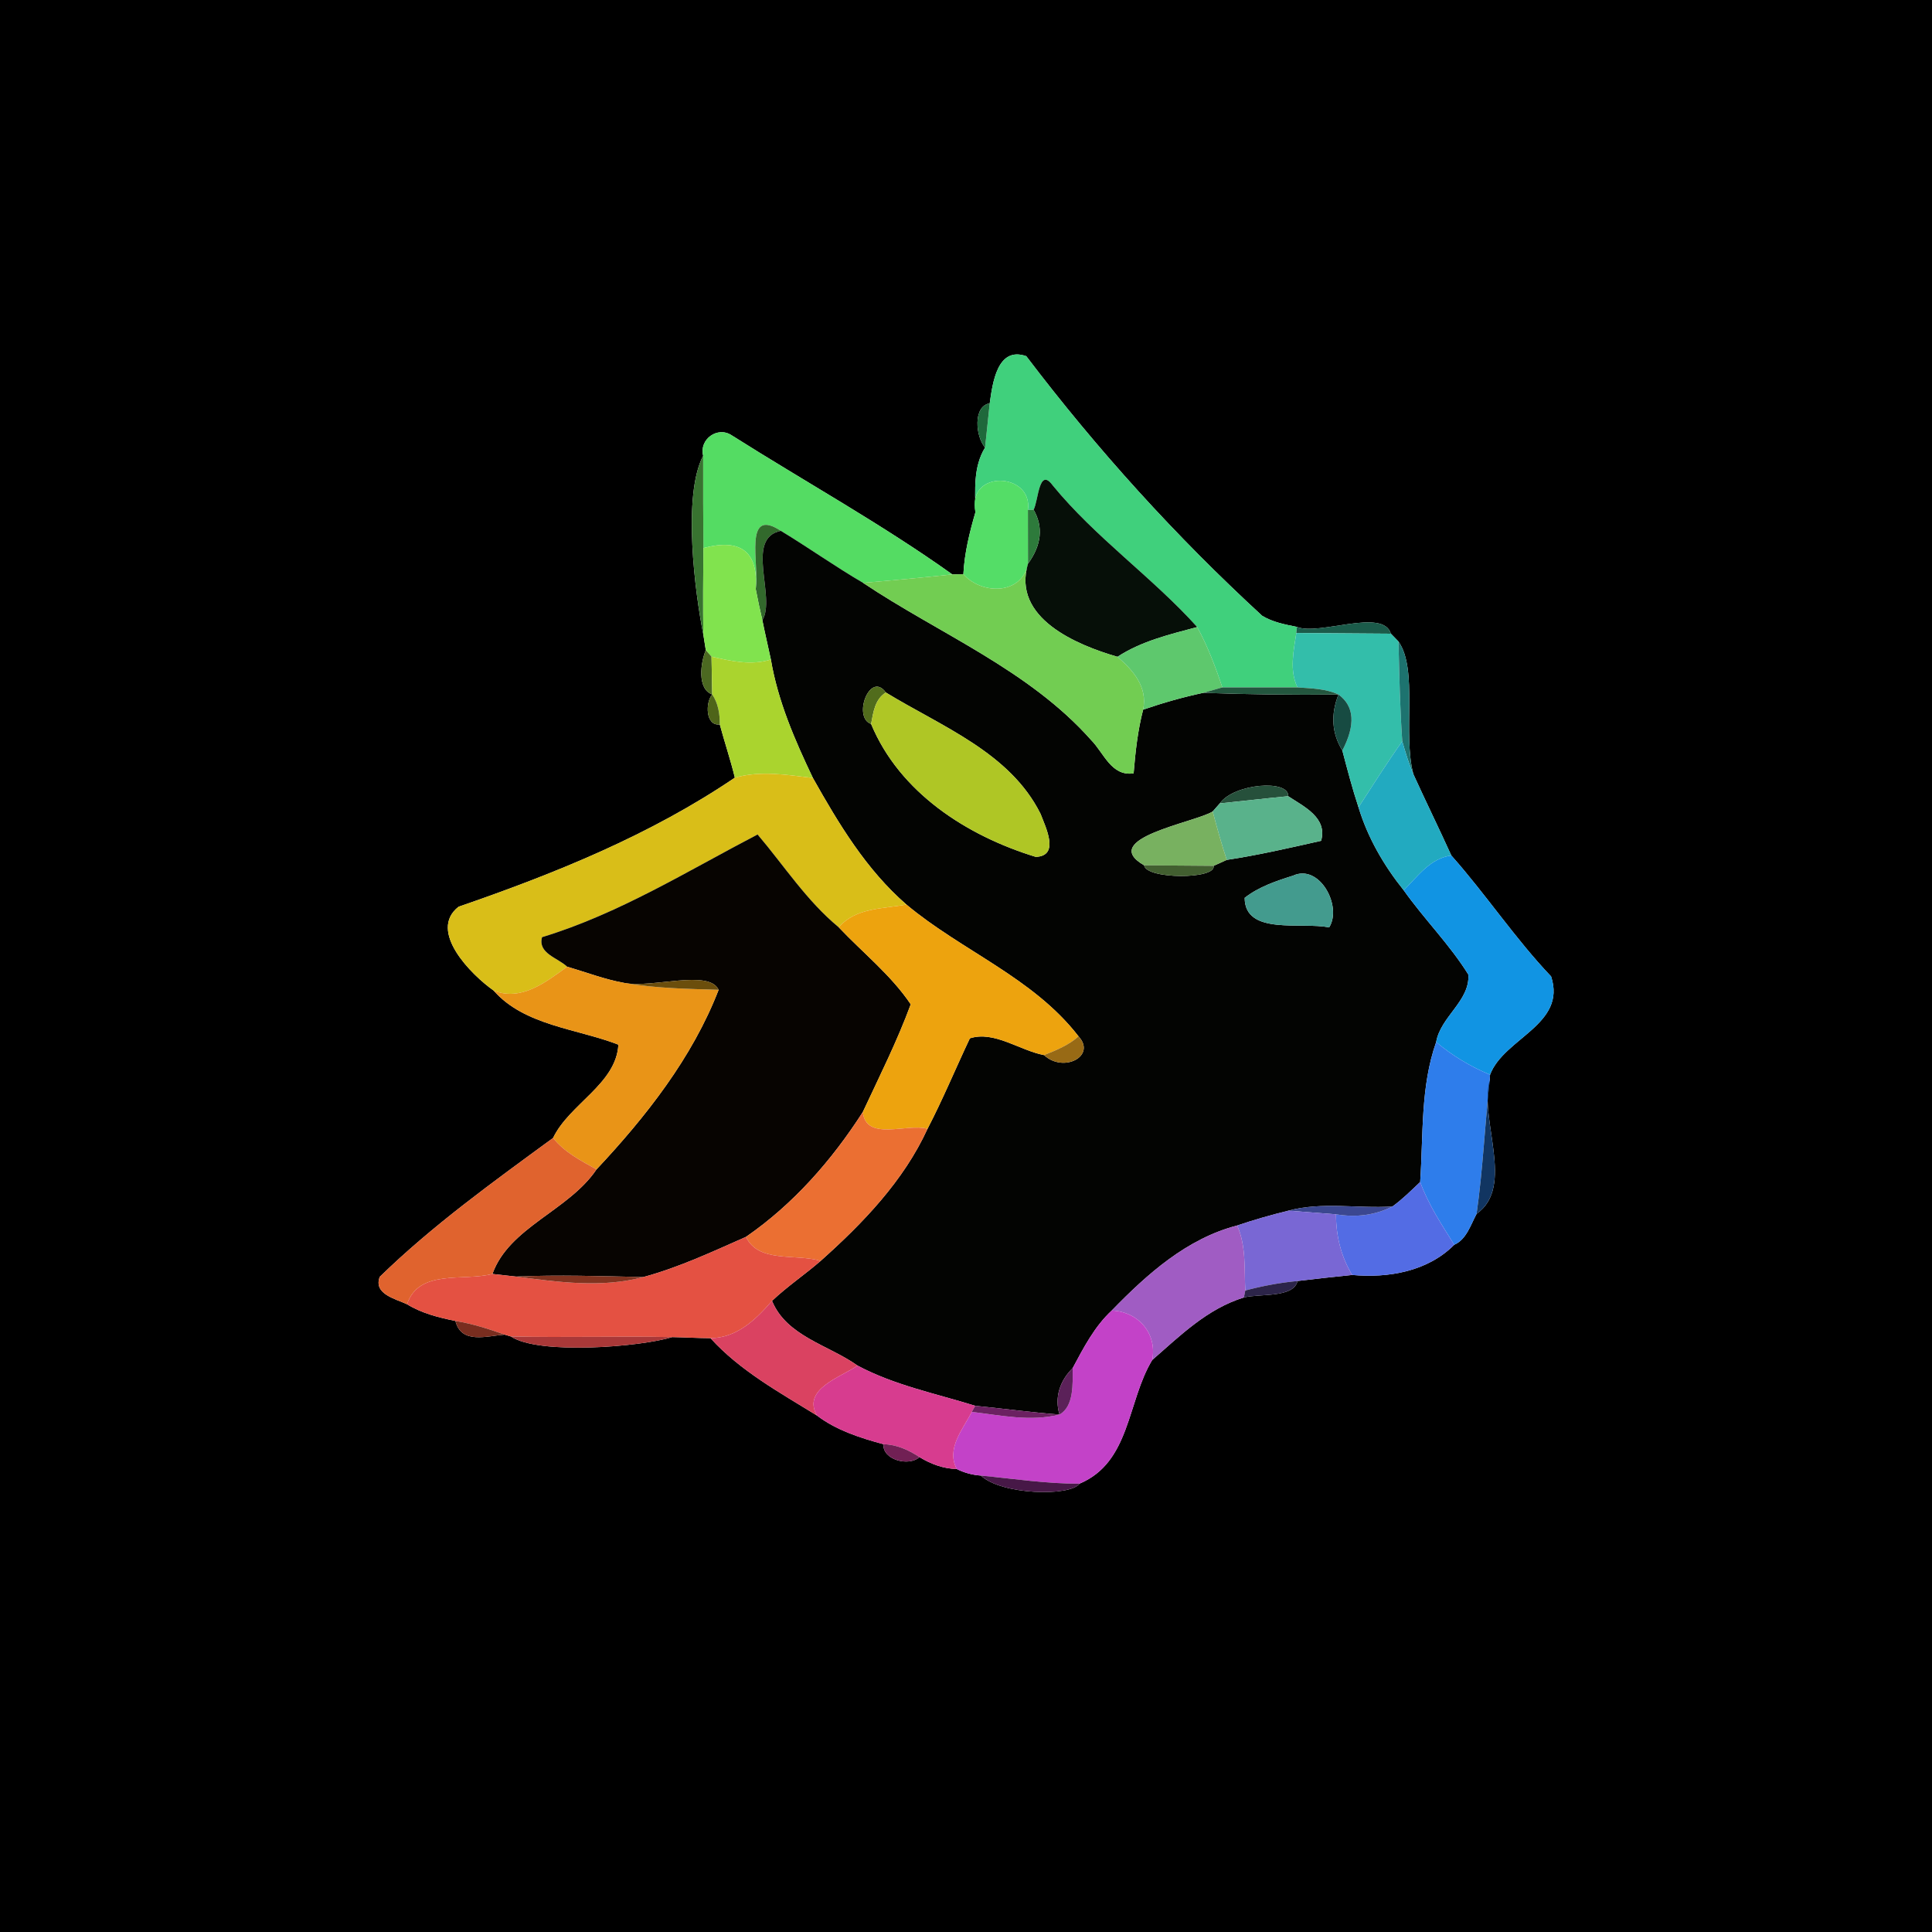 <?xml version="1.0" encoding="UTF-8" ?>
<!DOCTYPE svg PUBLIC "-//W3C//DTD SVG 1.1//EN" "http://www.w3.org/Graphics/SVG/1.1/DTD/svg11.dtd">
<svg width="250pt" height="250pt" viewBox="0 0 250 250" version="1.1" xmlns="http://www.w3.org/2000/svg">
<g id="#000000ff">
<path fill="#000000" opacity="1.00" d=" M 0.00 0.00 L 250.00 0.00 L 250.00 250.00 L 0.00 250.00 L 0.00 0.00 M 128.07 52.19 C 125.86 52.57 126.25 56.54 127.47 57.91 C 125.92 60.44 126.19 63.40 126.22 66.28 C 125.46 68.90 124.80 71.56 124.66 74.30 C 124.30 74.31 123.58 74.32 123.23 74.33 C 114.07 67.80 104.18 62.34 94.68 56.33 C 92.85 55.11 90.45 56.85 90.99 58.97 C 88.28 64.11 89.95 76.81 91.01 82.11 C 91.09 82.62 91.25 83.63 91.33 84.13 C 90.65 85.75 90.19 89.16 92.16 89.86 C 91.26 90.89 91.28 93.98 93.14 93.74 C 93.76 96.05 94.53 98.31 95.09 100.63 C 84.13 108.06 71.81 113.03 59.34 117.33 C 55.31 120.49 61.04 126.19 63.88 128.18 C 67.85 132.72 74.71 133.11 80.02 135.18 C 79.73 140.28 73.69 142.83 71.57 147.25 C 63.86 152.90 56.01 158.53 49.14 165.22 C 48.29 167.45 51.16 168.06 52.67 168.77 C 54.57 169.94 56.76 170.49 58.93 170.93 C 59.69 173.98 63.00 172.87 65.30 172.70 L 66.11 172.94 C 69.74 175.36 82.95 174.28 86.99 173.02 C 88.64 173.05 90.29 173.15 91.94 173.16 C 95.76 177.38 100.91 180.20 105.70 183.16 C 108.19 185.06 111.31 186.07 114.32 186.88 C 114.17 188.88 117.58 189.81 118.98 188.55 C 120.45 189.44 122.06 190.05 123.80 190.09 C 124.78 190.58 125.83 190.86 126.93 190.94 C 129.58 193.45 138.50 193.67 139.68 191.99 C 146.30 189.21 145.83 181.37 149.10 175.98 C 152.75 172.80 156.21 169.36 160.96 167.89 C 163.09 167.37 167.37 167.98 167.91 165.76 C 170.26 165.48 172.61 165.22 174.97 164.98 C 179.66 165.41 184.76 164.52 188.18 161.07 C 189.76 160.39 190.31 158.48 191.07 157.07 C 196.09 153.55 191.37 144.90 192.77 139.77 L 192.81 139.07 C 194.60 134.32 202.76 132.59 200.71 126.35 C 196.04 121.44 192.28 115.74 187.80 110.70 C 186.20 107.17 184.49 103.70 182.89 100.18 C 181.49 94.96 183.53 86.62 180.96 83.01 C 180.72 82.76 180.22 82.25 179.98 82.00 C 178.97 78.63 170.68 82.30 167.82 81.12 C 166.27 80.81 164.69 80.51 163.32 79.68 C 152.16 69.42 141.97 58.17 132.80 46.09 C 129.05 44.77 128.44 49.57 128.07 52.19 Z" />
</g>
<g id="#40d07cff">
<path fill="#40d07c" opacity="1.00" d=" M 128.07 52.19 C 128.44 49.57 129.05 44.77 132.80 46.09 C 141.97 58.17 152.16 69.42 163.32 79.68 C 164.69 80.51 166.27 80.81 167.82 81.12 L 167.74 81.91 C 167.39 84.27 166.83 86.71 167.89 88.95 C 164.64 88.94 161.41 88.96 158.17 88.95 C 157.28 86.27 156.27 83.62 154.92 81.14 C 149.11 74.69 141.77 69.59 136.22 62.81 C 134.42 60.36 134.38 64.77 133.75 65.96 L 133.01 65.98 C 133.69 61.12 125.08 60.68 126.22 66.28 C 126.19 63.40 125.92 60.44 127.47 57.91 C 127.62 56.48 127.92 53.62 128.07 52.19 Z" />
</g>
<g id="#1f683bff">
<path fill="#1f683b" opacity="1.00" d=" M 127.47 57.91 C 126.25 56.54 125.86 52.57 128.07 52.19 C 127.92 53.62 127.62 56.48 127.47 57.91 Z" />
</g>
<g id="#54dc63ff">
<path fill="#54dc63" opacity="1.00" d=" M 90.99 58.97 C 90.45 56.85 92.85 55.11 94.68 56.33 C 104.18 62.34 114.07 67.80 123.23 74.33 C 119.38 74.74 115.53 75.10 111.68 75.42 C 108.05 73.30 104.63 70.86 101.04 68.69 C 96.12 65.47 98.30 73.11 97.79 76.22 C 98.13 71.40 95.88 69.63 91.02 70.92 C 90.99 66.94 90.98 62.96 90.99 58.97 Z" />
</g>
<g id="#387330ff">
<path fill="#387330" opacity="1.00" d=" M 91.01 82.11 C 89.95 76.81 88.28 64.11 90.99 58.97 C 90.98 62.96 90.99 66.94 91.02 70.92 C 90.99 74.65 90.96 78.39 91.01 82.11 Z" />
</g>
<g id="#54dd67ff">
<path fill="#54dd67" opacity="1.00" d=" M 126.22 66.28 C 125.08 60.68 133.69 61.12 133.01 65.98 C 133.01 67.73 133.02 71.21 133.02 72.95 C 132.23 76.99 127.06 77.00 124.66 74.30 C 124.80 71.56 125.46 68.90 126.22 66.28 Z" />
</g>
<g id="#060f08ff">
<path fill="#060f08" opacity="1.00" d=" M 133.75 65.96 C 134.38 64.77 134.42 60.36 136.22 62.81 C 141.77 69.59 149.11 74.69 154.92 81.14 C 151.37 82.09 147.72 82.95 144.60 84.99 C 139.32 83.46 130.92 79.98 133.02 72.95 C 134.78 70.52 135.02 68.19 133.75 65.96 Z" />
</g>
<g id="#2d7a3bff">
<path fill="#2d7a3b" opacity="1.00" d=" M 133.01 65.98 L 133.75 65.96 C 135.02 68.19 134.78 70.52 133.02 72.95 C 133.02 71.21 133.01 67.73 133.01 65.98 Z" />
</g>
<g id="#32692cff">
<path fill="#32692c" opacity="1.00" d=" M 97.79 76.22 C 98.30 73.11 96.12 65.47 101.04 68.69 C 96.33 69.65 100.46 77.27 98.65 80.26 C 98.33 78.92 98.05 77.57 97.79 76.22 Z" />
</g>
<g id="#030402ff">
<path fill="#030402" opacity="1.00" d=" M 98.65 80.26 C 100.46 77.27 96.33 69.65 101.04 68.69 C 104.63 70.86 108.05 73.30 111.68 75.42 C 121.60 82.05 133.14 86.68 141.20 95.77 C 142.86 97.46 143.81 100.49 146.69 100.07 C 146.92 97.28 147.22 94.53 147.92 91.83 C 150.47 90.95 153.07 90.21 155.71 89.65 C 161.53 89.86 167.36 89.94 173.20 89.87 C 172.17 92.48 172.34 94.90 173.70 97.12 C 174.35 99.58 174.99 102.05 175.79 104.46 C 176.98 108.40 179.08 112.01 181.64 115.20 C 184.29 118.94 187.59 122.22 190.01 126.12 C 190.20 129.55 186.42 131.53 185.84 134.84 C 183.79 140.64 184.19 146.90 183.77 152.95 C 182.61 154.05 181.47 155.19 180.18 156.12 C 175.71 156.41 171.09 155.48 166.72 156.66 C 164.48 157.21 162.27 157.84 160.09 158.58 C 153.57 160.27 148.45 164.86 143.86 169.58 C 141.62 171.66 140.22 174.39 138.80 177.04 C 137.17 178.63 136.42 180.81 137.10 183.04 C 133.46 182.77 129.82 182.27 126.19 181.91 C 121.07 180.32 115.73 179.25 110.97 176.71 C 107.26 174.06 101.77 172.92 99.90 168.33 C 101.87 166.46 104.14 164.94 106.19 163.16 C 111.66 158.28 116.93 152.81 120.02 146.07 C 122.01 142.24 123.66 138.25 125.50 134.36 C 128.63 133.34 131.95 135.93 135.10 136.53 C 137.61 138.87 141.91 136.67 139.56 134.10 C 133.69 126.50 124.48 123.07 117.29 117.05 C 112.08 112.52 108.54 106.62 105.19 100.67 C 102.85 95.77 100.66 90.73 99.75 85.34 C 99.39 83.65 98.99 81.96 98.65 80.26 M 112.72 93.68 C 116.41 102.56 125.10 108.15 134.03 110.88 C 137.18 110.76 135.30 107.04 134.65 105.32 C 130.69 97.36 121.80 94.00 114.63 89.61 C 112.57 86.75 110.29 92.84 112.72 93.68 M 157.84 103.96 C 157.61 104.22 157.15 104.74 156.92 105.01 C 154.55 106.46 142.04 108.50 148.05 111.97 C 148.28 113.79 157.40 113.82 157.04 112.04 C 157.46 111.85 158.32 111.47 158.74 111.27 C 162.84 110.65 166.90 109.71 170.95 108.80 C 171.80 105.81 168.74 104.38 166.69 103.03 C 166.82 100.82 159.67 101.38 157.84 103.96 M 167.32 113.31 C 165.13 114.00 162.89 114.75 161.06 116.18 C 161.08 121.10 168.45 119.25 171.99 120.01 C 173.72 117.27 170.75 111.73 167.32 113.31 Z" />
</g>
<g id="#81e34eff">
<path fill="#81e34e" opacity="1.00" d=" M 91.02 70.92 C 95.88 69.63 98.13 71.40 97.79 76.22 C 98.05 77.57 98.33 78.92 98.65 80.26 C 98.99 81.96 99.39 83.65 99.75 85.34 C 97.20 86.15 94.59 85.54 92.07 84.97 C 91.88 84.76 91.51 84.34 91.33 84.13 C 91.25 83.63 91.09 82.62 91.01 82.11 C 90.96 78.39 90.99 74.65 91.02 70.92 Z" />
</g>
<g id="#72cd52ff">
<path fill="#72cd52" opacity="1.00" d=" M 124.66 74.30 C 127.06 77.00 132.23 76.99 133.02 72.95 C 130.92 79.98 139.32 83.46 144.60 84.99 C 146.66 86.77 148.52 88.90 147.92 91.83 C 147.22 94.53 146.92 97.28 146.69 100.07 C 143.81 100.49 142.86 97.46 141.20 95.77 C 133.14 86.68 121.60 82.05 111.68 75.42 C 115.53 75.10 119.38 74.74 123.23 74.33 C 123.58 74.32 124.30 74.31 124.66 74.30 Z" />
</g>
<g id="#5ec86dff">
<path fill="#5ec86d" opacity="1.00" d=" M 144.60 84.99 C 147.72 82.95 151.37 82.09 154.92 81.14 C 156.27 83.62 157.28 86.27 158.17 88.95 C 157.56 89.12 156.32 89.48 155.71 89.65 C 153.07 90.21 150.47 90.95 147.92 91.83 C 148.52 88.90 146.66 86.77 144.60 84.99 Z" />
</g>
<g id="#1b5b4aff">
<path fill="#1b5b4a" opacity="1.00" d=" M 167.82 81.12 C 170.68 82.30 178.97 78.63 179.98 82.00 C 175.89 81.97 171.82 81.94 167.74 81.91 L 167.82 81.12 Z" />
</g>
<g id="#33beaaff">
<path fill="#33beaa" opacity="1.00" d=" M 167.89 88.95 C 166.83 86.71 167.39 84.27 167.74 81.91 C 171.82 81.94 175.89 81.97 179.98 82.00 C 180.22 82.25 180.72 82.76 180.96 83.01 C 181.07 87.31 181.15 91.62 181.45 95.92 C 179.47 98.71 177.65 101.60 175.79 104.46 C 174.99 102.05 174.35 99.58 173.70 97.12 C 175.43 93.79 175.26 91.38 173.20 89.87 C 171.54 89.10 169.68 89.08 167.89 88.95 Z" />
</g>
<g id="#1d736fff">
<path fill="#1d736f" opacity="1.00" d=" M 180.96 83.01 C 183.53 86.62 181.49 94.96 182.89 100.18 C 182.29 98.81 181.87 97.36 181.45 95.92 C 181.15 91.62 181.07 87.31 180.96 83.01 Z" />
</g>
<g id="#4c6921ff">
<path fill="#4c6921" opacity="1.00" d=" M 91.33 84.13 C 91.51 84.34 91.88 84.76 92.07 84.97 C 92.11 86.60 92.12 88.23 92.16 89.86 C 90.19 89.16 90.65 85.75 91.33 84.13 Z" />
</g>
<g id="#aad42eff">
<path fill="#aad42e" opacity="1.00" d=" M 92.07 84.97 C 94.59 85.54 97.20 86.15 99.75 85.34 C 100.66 90.73 102.85 95.77 105.19 100.67 C 101.83 100.26 98.40 99.69 95.09 100.63 C 94.53 98.31 93.76 96.05 93.14 93.74 C 93.15 92.38 92.94 91.01 92.16 89.86 C 92.12 88.23 92.11 86.60 92.07 84.97 Z" />
</g>
<g id="#516c1cff">
<path fill="#516c1c" opacity="1.00" d=" M 112.72 93.68 C 110.29 92.84 112.57 86.75 114.63 89.61 C 113.21 90.48 113.00 92.18 112.72 93.68 Z" />
</g>
<g id="#23563eff">
<path fill="#23563e" opacity="1.00" d=" M 155.71 89.65 C 156.32 89.48 157.56 89.12 158.17 88.95 C 161.41 88.96 164.64 88.94 167.89 88.95 C 169.68 89.08 171.54 89.10 173.20 89.87 C 167.36 89.94 161.53 89.86 155.71 89.65 Z" />
</g>
<g id="#4e6419ff">
<path fill="#4e6419" opacity="1.00" d=" M 92.16 89.86 C 92.94 91.01 93.15 92.38 93.14 93.74 C 91.28 93.98 91.26 90.89 92.16 89.86 Z" />
</g>
<g id="#afc625ff">
<path fill="#afc625" opacity="1.00" d=" M 112.72 93.68 C 113.00 92.18 113.21 90.48 114.63 89.61 C 121.80 94.00 130.69 97.36 134.65 105.32 C 135.30 107.04 137.18 110.76 134.03 110.88 C 125.10 108.15 116.41 102.56 112.72 93.68 Z" />
</g>
<g id="#174b42ff">
<path fill="#174b42" opacity="1.00" d=" M 173.20 89.87 C 175.26 91.38 175.43 93.79 173.70 97.12 C 172.34 94.90 172.17 92.48 173.20 89.87 Z" />
</g>
<g id="#22aac0ff">
<path fill="#22aac0" opacity="1.00" d=" M 175.79 104.46 C 177.65 101.60 179.47 98.71 181.45 95.92 C 181.87 97.36 182.29 98.81 182.89 100.18 C 184.49 103.70 186.20 107.17 187.80 110.70 C 185.06 111.06 183.46 113.40 181.64 115.20 C 179.08 112.01 176.98 108.40 175.79 104.46 Z" />
</g>
<g id="#d9be18ff">
<path fill="#d9be18" opacity="1.00" d=" M 95.09 100.63 C 98.40 99.69 101.83 100.26 105.19 100.67 C 108.54 106.62 112.08 112.52 117.29 117.05 C 114.26 117.61 110.69 117.44 108.54 120.00 C 104.38 116.57 101.48 112.04 98.03 107.98 C 88.89 112.75 80.07 118.25 70.14 121.27 C 69.57 123.38 72.19 123.94 73.39 125.09 C 70.63 127.09 67.45 129.61 63.88 128.18 C 61.04 126.19 55.31 120.49 59.34 117.33 C 71.81 113.03 84.13 108.06 95.09 100.63 Z" />
</g>
<g id="#26503bff">
<path fill="#26503b" opacity="1.00" d=" M 157.84 103.96 C 159.67 101.38 166.82 100.82 166.69 103.03 C 163.73 103.31 160.79 103.66 157.84 103.96 Z" />
</g>
<g id="#59b28bff">
<path fill="#59b28b" opacity="1.00" d=" M 157.84 103.96 C 160.79 103.66 163.73 103.31 166.69 103.03 C 168.74 104.38 171.80 105.81 170.95 108.80 C 166.90 109.71 162.84 110.65 158.74 111.27 C 158.06 109.21 157.48 107.11 156.92 105.01 C 157.15 104.74 157.61 104.22 157.84 103.96 Z" />
</g>
<g id="#78b160ff">
<path fill="#78b160" opacity="1.00" d=" M 148.05 111.97 C 142.04 108.50 154.55 106.46 156.92 105.01 C 157.48 107.11 158.06 109.21 158.74 111.27 C 158.32 111.47 157.46 111.85 157.04 112.04 C 154.03 112.00 151.05 112.01 148.05 111.97 Z" />
</g>
<g id="#070401ff">
<path fill="#070401" opacity="1.00" d=" M 70.14 121.27 C 80.07 118.25 88.89 112.75 98.03 107.98 C 101.48 112.04 104.38 116.57 108.54 120.00 C 111.66 123.30 115.30 126.17 117.85 129.96 C 116.09 134.73 113.80 139.29 111.65 143.89 C 107.65 150.13 102.65 155.83 96.53 160.05 C 92.18 161.97 87.86 164.00 83.25 165.25 C 77.76 165.14 72.26 164.94 66.77 165.19 C 66.01 165.10 64.48 164.93 63.72 164.85 C 65.88 158.79 73.58 156.67 77.19 151.32 C 83.59 144.49 89.59 136.87 92.99 128.08 C 91.75 125.38 84.29 127.91 80.78 127.19 C 78.25 126.74 75.85 125.81 73.39 125.09 C 72.19 123.94 69.57 123.38 70.14 121.27 Z" />
</g>
<g id="#1194e3ff">
<path fill="#1194e3" opacity="1.00" d=" M 181.64 115.20 C 183.46 113.40 185.06 111.06 187.80 110.70 C 192.28 115.74 196.04 121.44 200.71 126.35 C 202.76 132.59 194.60 134.32 192.81 139.07 C 190.28 138.01 187.93 136.61 185.84 134.84 C 186.42 131.53 190.20 129.55 190.01 126.12 C 187.59 122.22 184.29 118.94 181.64 115.20 Z" />
</g>
<g id="#425f30ff">
<path fill="#425f30" opacity="1.00" d=" M 148.05 111.97 C 151.05 112.01 154.03 112.00 157.04 112.04 C 157.40 113.82 148.28 113.79 148.05 111.97 Z" />
</g>
<g id="#439b8eff">
<path fill="#439b8e" opacity="1.00" d=" M 167.32 113.31 C 170.75 111.73 173.72 117.27 171.99 120.01 C 168.45 119.25 161.08 121.10 161.06 116.18 C 162.89 114.75 165.13 114.00 167.32 113.31 Z" />
</g>
<g id="#eda30eff">
<path fill="#eda30e" opacity="1.00" d=" M 117.29 117.05 C 124.48 123.07 133.69 126.50 139.56 134.10 C 138.28 135.26 136.67 135.90 135.10 136.53 C 131.95 135.93 128.63 133.34 125.50 134.36 C 123.66 138.25 122.01 142.24 120.02 146.07 C 117.39 145.31 112.05 147.76 111.65 143.89 C 113.80 139.29 116.09 134.73 117.85 129.96 C 115.30 126.17 111.66 123.30 108.54 120.00 C 110.69 117.44 114.26 117.61 117.29 117.05 Z" />
</g>
<g id="#e99417ff">
<path fill="#e99417" opacity="1.00" d=" M 73.39 125.09 C 75.85 125.81 78.25 126.74 80.78 127.19 C 84.81 127.89 88.91 127.96 92.99 128.08 C 89.59 136.87 83.59 144.49 77.19 151.32 C 75.17 150.19 73.03 149.10 71.57 147.25 C 73.69 142.83 79.73 140.28 80.02 135.18 C 74.71 133.11 67.85 132.72 63.88 128.18 C 67.45 129.61 70.63 127.09 73.39 125.09 Z" />
</g>
<g id="#6b4e0cff">
<path fill="#6b4e0c" opacity="1.00" d=" M 80.78 127.19 C 84.29 127.91 91.75 125.38 92.99 128.08 C 88.91 127.96 84.81 127.89 80.78 127.19 Z" />
</g>
<g id="#986a15ff">
<path fill="#986a15" opacity="1.00" d=" M 139.56 134.10 C 141.91 136.67 137.61 138.87 135.10 136.53 C 136.67 135.90 138.28 135.26 139.56 134.10 Z" />
</g>
<g id="#2e7debff">
<path fill="#2e7deb" opacity="1.00" d=" M 185.84 134.84 C 187.93 136.61 190.28 138.01 192.81 139.07 L 192.77 139.77 C 192.14 145.52 191.89 151.33 191.07 157.07 C 190.31 158.48 189.76 160.39 188.18 161.07 C 186.55 158.46 184.83 155.87 183.77 152.95 C 184.19 146.90 183.79 140.64 185.84 134.84 Z" />
</g>
<g id="#113561ff">
<path fill="#113561" opacity="1.00" d=" M 191.07 157.07 C 191.89 151.33 192.14 145.52 192.77 139.77 C 191.37 144.90 196.09 153.55 191.07 157.07 Z" />
</g>
<g id="#eb6f32ff">
<path fill="#eb6f32" opacity="1.00" d=" M 96.53 160.05 C 102.65 155.83 107.65 150.13 111.65 143.89 C 112.05 147.76 117.39 145.31 120.02 146.07 C 116.93 152.81 111.66 158.28 106.19 163.16 C 102.96 162.19 98.16 163.48 96.53 160.05 Z" />
</g>
<g id="#e0632eff">
<path fill="#e0632e" opacity="1.00" d=" M 49.14 165.22 C 56.01 158.53 63.86 152.90 71.57 147.25 C 73.03 149.10 75.17 150.19 77.19 151.32 C 73.58 156.67 65.88 158.79 63.72 164.85 C 59.92 165.83 54.19 164.18 52.67 168.77 C 51.16 168.06 48.29 167.45 49.14 165.22 Z" />
</g>
<g id="#536ce4ff">
<path fill="#536ce4" opacity="1.00" d=" M 180.18 156.12 C 181.47 155.19 182.61 154.05 183.77 152.95 C 184.83 155.87 186.55 158.46 188.18 161.07 C 184.76 164.52 179.66 165.41 174.97 164.98 C 173.53 162.60 172.87 159.90 172.88 157.13 C 175.52 157.57 177.95 157.24 180.18 156.12 Z" />
</g>
<g id="#3b4790ff">
<path fill="#3b4790" opacity="1.00" d=" M 166.72 156.66 C 171.09 155.48 175.71 156.41 180.18 156.12 C 177.95 157.24 175.52 157.57 172.88 157.13 C 170.82 156.98 168.77 156.81 166.72 156.66 Z" />
</g>
<g id="#7967d4ff">
<path fill="#7967d4" opacity="1.00" d=" M 160.09 158.58 C 162.27 157.84 164.48 157.21 166.72 156.66 C 168.77 156.81 170.82 156.98 172.88 157.13 C 172.87 159.90 173.53 162.60 174.97 164.98 C 172.61 165.22 170.26 165.48 167.91 165.76 C 165.62 165.98 163.36 166.40 161.14 166.99 C 161.00 164.14 161.26 161.23 160.09 158.58 Z" />
</g>
<g id="#a05cc3ff">
<path fill="#a05cc3" opacity="1.00" d=" M 143.86 169.58 C 148.45 164.86 153.57 160.27 160.09 158.58 C 161.26 161.23 161.00 164.14 161.14 166.99 L 160.96 167.89 C 156.21 169.36 152.75 172.80 149.10 175.98 C 149.75 172.53 147.30 169.73 143.86 169.58 Z" />
</g>
<g id="#e45142ff">
<path fill="#e45142" opacity="1.00" d=" M 83.25 165.25 C 87.86 164.00 92.18 161.97 96.53 160.05 C 98.16 163.48 102.96 162.19 106.19 163.16 C 104.14 164.94 101.87 166.46 99.90 168.33 C 97.81 170.75 95.37 173.12 91.94 173.16 C 90.29 173.15 88.64 173.05 86.99 173.02 C 80.03 172.88 73.07 173.10 66.11 172.94 L 65.30 172.70 C 63.22 171.95 61.11 171.29 58.93 170.93 C 56.76 170.49 54.57 169.94 52.67 168.77 C 54.19 164.18 59.92 165.83 63.72 164.85 C 64.48 164.93 66.01 165.10 66.77 165.19 C 72.19 165.90 77.87 166.70 83.25 165.25 Z" />
</g>
<g id="#81331fff">
<path fill="#81331f" opacity="1.00" d=" M 66.77 165.19 C 72.26 164.94 77.76 165.14 83.25 165.25 C 77.87 166.70 72.19 165.90 66.77 165.19 Z" />
</g>
<g id="#2c2449ff">
<path fill="#2c2449" opacity="1.00" d=" M 161.14 166.99 C 163.36 166.40 165.62 165.98 167.91 165.76 C 167.37 167.98 163.09 167.37 160.96 167.89 L 161.14 166.99 Z" />
</g>
<g id="#da4261ff">
<path fill="#da4261" opacity="1.00" d=" M 91.94 173.16 C 95.37 173.12 97.81 170.75 99.90 168.33 C 101.77 172.92 107.26 174.06 110.97 176.71 C 108.76 178.23 103.78 179.73 105.70 183.16 C 100.91 180.20 95.76 177.38 91.94 173.16 Z" />
</g>
<g id="#c342c8ff">
<path fill="#c342c8" opacity="1.00" d=" M 138.80 177.04 C 140.22 174.39 141.62 171.66 143.86 169.58 C 147.30 169.73 149.75 172.53 149.10 175.98 C 145.83 181.37 146.30 189.21 139.68 191.99 C 135.40 192.00 131.18 191.35 126.93 190.94 C 125.83 190.86 124.78 190.58 123.80 190.09 C 122.41 187.43 124.59 184.97 125.75 182.70 C 129.50 183.14 133.34 183.99 137.10 183.04 C 138.99 181.99 138.81 179.00 138.80 177.04 Z" />
</g>
<g id="#792d1fff">
<path fill="#792d1f" opacity="1.00" d=" M 58.93 170.93 C 61.11 171.29 63.22 171.95 65.30 172.70 C 63.00 172.87 59.69 173.98 58.93 170.93 Z" />
</g>
<g id="#a93838ff">
<path fill="#a93838" opacity="1.00" d=" M 66.11 172.94 C 73.07 173.10 80.03 172.88 86.99 173.02 C 82.95 174.28 69.74 175.36 66.11 172.94 Z" />
</g>
<g id="#d73c8fff">
<path fill="#d73c8f" opacity="1.00" d=" M 105.70 183.16 C 103.78 179.73 108.76 178.23 110.97 176.71 C 115.73 179.25 121.07 180.32 126.19 181.91 L 125.75 182.70 C 124.59 184.97 122.41 187.43 123.80 190.09 C 122.06 190.05 120.45 189.44 118.98 188.55 C 117.58 187.62 116.03 186.92 114.32 186.88 C 111.31 186.07 108.19 185.06 105.70 183.16 Z" />
</g>
<g id="#5b2159ff">
<path fill="#5b2159" opacity="1.00" d=" M 137.10 183.04 C 136.42 180.81 137.17 178.63 138.80 177.04 C 138.81 179.00 138.99 181.99 137.10 183.04 Z" />
</g>
<g id="#6b2161ff">
<path fill="#6b2161" opacity="1.00" d=" M 126.19 181.91 C 129.82 182.27 133.46 182.77 137.10 183.04 C 133.34 183.99 129.50 183.14 125.75 182.70 L 126.19 181.91 Z" />
</g>
<g id="#712054ff">
<path fill="#712054" opacity="1.00" d=" M 114.32 186.88 C 116.03 186.92 117.58 187.62 118.98 188.55 C 117.58 189.81 114.17 188.88 114.32 186.88 Z" />
</g>
<g id="#471847ff">
<path fill="#471847" opacity="1.00" d=" M 126.93 190.94 C 131.18 191.35 135.40 192.00 139.68 191.99 C 138.50 193.67 129.58 193.45 126.93 190.94 Z" />
</g>
</svg>
